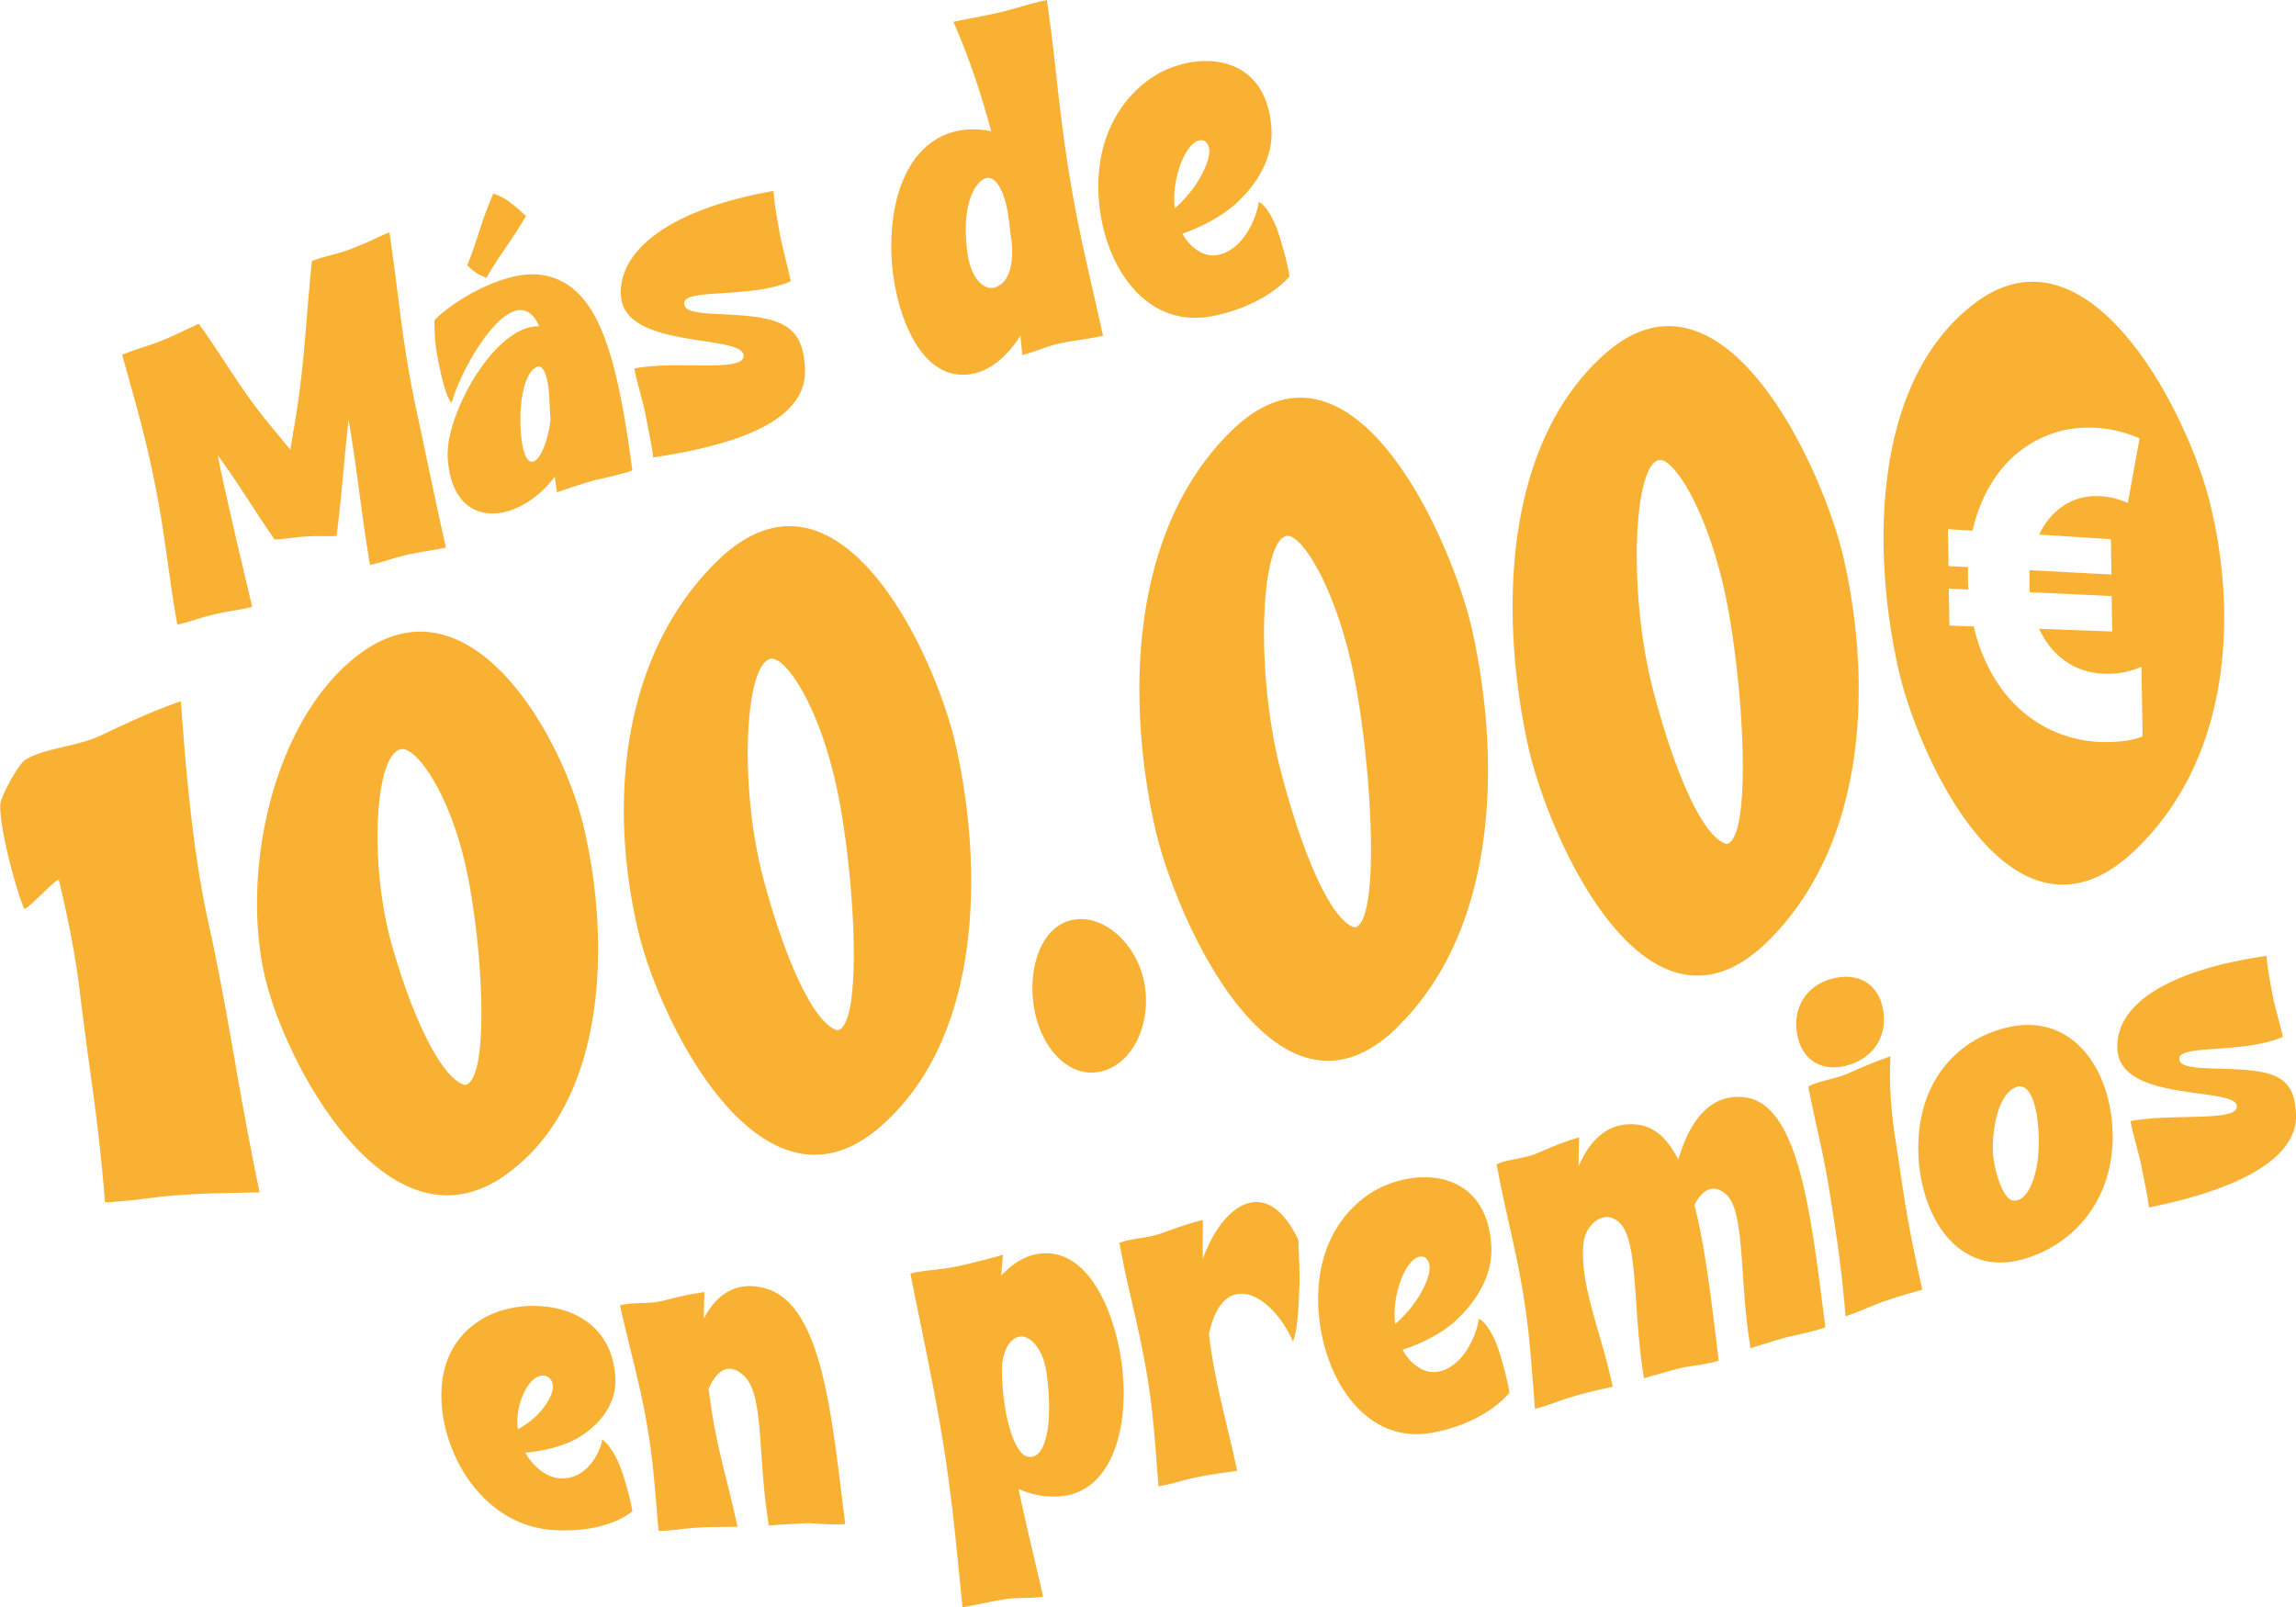 <svg xmlns="http://www.w3.org/2000/svg" id="Capa_2" data-name="Capa 2" viewBox="0 0 185.29 129.72"><defs><style>.cls-1{fill:#f8b133}</style></defs><g id="Design"><path d="M35.96 44.2c-1.19.25-2.04.33-3.14.59-1.27.29-1.72.53-2.96.81-.72-4.27-1.01-7.47-1.73-11.74-.4 3.56-.5 5.68-.97 9.4-1.02.04-1.44-.02-2.45.04-.92.05-1.6.21-2.55.24-1.79-2.57-2.8-4.36-4.58-6.78.16.86.35 1.75.57 2.73.81 3.65 1.33 5.77 2.2 9.49-1.17.29-1.96.34-3.11.62-1.19.28-1.7.53-2.93.82-.7-3.94-.85-6.14-1.55-10.01-.85-4.64-1.68-7.37-2.9-11.78 1.15-.47 1.92-.64 3.07-1.09 1.27-.5 1.78-.82 3.12-1.4 2.27 3.18 3.29 5.19 5.76 8.19.61.74 1.14 1.38 1.62 1.97.1-.59.19-1.24.33-1.96.83-4.94.87-7.96 1.41-13.27 1.16-.44 1.95-.52 3.11-.96 1.29-.49 1.8-.78 3.15-1.37.84 5.78 1.03 9.05 2.2 14.49.86 3.98 1.45 6.95 2.36 10.98ZM51.03 37.96c-.61.27-2.43.66-2.96.78-.62.15-2.61.8-3.12 1-.07-.42-.11-.84-.18-1.26-2.91 3.87-8.28 4.53-8.64-1.56-.2-3.49 3.85-10.74 7.39-10.58-1.91-4.31-6.25 3.11-7.06 6.16-.47-.34-.91-2.37-1.2-3.95-.23-1.22-.18-2.64-.22-2.67 1.15-1.3 5.6-4.2 8.74-3.68 4.43.73 5.98 6.16 7.25 15.75ZM39.26 22.41c-.33-.11-.59-.23-.86-.41-.29-.2-.48-.4-.69-.59.78-1.88 1.18-3.74 2.11-5.79.45.17 1.01.42 1.38.75.56.41.93.79 1.25 1.06-1.06 1.86-2.26 3.32-3.18 4.98Zm5.17 11.46c-.06-.74-.08-1.5-.13-2.19-.07-.88-.35-2.42-1.04-2.04-1.23.69-1.5 4.14-1.08 6.37.48 2.48 1.83 1.04 2.25-2.13ZM64.96 29.72c.19 3.49-3.6 5.92-12.25 7.2-.07-.84-.48-2.68-.6-3.38-.12-.74-.86-3.25-.91-3.8 3.43-.68 8.85.37 8.81-1.04-.04-1.74-9.5-.49-9.89-4.73-.32-3.56 3.62-7.03 12.31-8.56.04 1.09.4 2.83.51 3.51.13.8.75 3.06.87 3.79-3.48 1.48-9.06.45-8.57 1.95.34 1.04 4.51.38 7.27 1.25 1.72.6 2.34 1.7 2.45 3.82ZM89.02 27.1c-1.19.26-2.01.33-3.21.56-1.33.25-1.93.63-3.31 1-.05-.51-.1-1.02-.15-1.57-.93 1.47-2.21 2.72-3.77 3.06-4.5.98-6.6-5.58-6.65-9.98-.08-6.56 3.07-10.57 8.06-9.58-1.12-4.16-2.18-6.84-3.05-8.83 1.2-.25 2.58-.49 3.74-.76 1.19-.27 2.53-.75 3.8-.99.7 4.75.83 7.44 1.53 12.24.84 5.77 1.75 9.17 3.01 14.86Zm-7.41-7.79c-.1-.74-.17-1.53-.31-2.31-.2-1.1-.7-2.6-1.56-2.65-.65-.03-2.27 1.53-1.67 6.04.3 2.26 1.45 3.02 2.15 2.83 1.84-.51 1.44-3.63 1.4-3.91ZM99.76 16.41c-1.01.94-2.62 1.85-4.34 2.45.68 1.24 1.77 1.82 2.61 1.75 2.15-.19 3.35-2.86 3.56-4.32.52.28 1.11 1.16 1.55 2.43.32.94.83 2.81.92 3.59 0 0-1.82 2.33-6.2 3.2-5.71 1.13-9.12-4.65-9.22-10.2-.1-5.29 2.79-8.34 5.13-9.52 3.4-1.7 8.51-1.26 8.84 4.67.13 2.31-1.2 4.46-2.85 5.95Zm-3.54-4.75c-1 .97-1.67 3.5-1.4 5.15.75-.67 2.03-2.03 2.62-3.77.52-1.53-.4-2.17-1.22-1.38ZM2.06 61.32c1.49-.95 4.12-1.03 6.12-1.98 2.32-1.1 4.33-2.03 6.42-2.74.33 4.71.9 11.87 2.16 17.6 1.85 8.43 2.28 12.87 4.19 22.03-2.75.09-3.75.04-6.39.22-2.32.16-3.76.49-6.08.59-.65-7.66-1.11-9.28-2.07-17.25-.37-3.05-1.08-6.39-1.66-8.75-.12-.29-2.68 2.58-2.8 2.29-.71-1.61-2.07-6.85-1.92-8.49.05-.51 1.39-3.12 2.04-3.54ZM40.82 94.82c-9.08 6.46-17.03-7.6-19.16-14.91-2.36-8.09-.15-20.45 6.35-26.3 9.46-8.52 17.39 5.76 19.12 13.22 2.16 9.29 1.84 22.19-6.31 27.98Zm-3.32-7.25c1.91-.22 1.57-9.66.37-16.24-1.29-7.09-4.31-11.15-5.54-10.86-2.08.48-2.6 9.31-.63 16.08 1.72 5.92 3.97 10.48 5.8 11.02ZM70.97 91c-9.51 8.16-17.71-8.45-19.46-15.84-2.38-10.05-1.49-22.02 6.22-29.73 9.92-9.9 17.83 7.6 19.43 14.84C79.4 70.41 79.18 83.96 70.97 91Zm-3.39-7.84c1.92-.33 1.52-10.7.26-17.95-1.35-7.81-4.44-12.33-5.67-12.03-2.08.5-2.56 10.39-.52 17.92 1.78 6.59 4.08 11.54 5.93 12.06ZM86.54 74.25c2.58-.53 5.32 2.04 5.84 5.26.53 3.3-1.07 6.5-3.66 7-2.52.48-4.75-1.96-5.28-5.23-.51-3.18.59-6.51 3.1-7.03ZM112.75 82.93c-9.83 9.59-17.98-9.04-19.56-16.2-2.33-10.58-1.94-23.93 6.12-31.89 9.87-9.74 17.98 9.05 19.53 16.17 2.31 10.56 1.99 24.03-6.1 31.91Zm-3.41-8.07c1.92-.42 1.48-11.25.2-18.84-1.38-8.18-4.5-13.03-5.73-12.76-2.08.45-2.53 10.98-.45 18.97 1.82 6.99 4.13 12.15 5.99 12.63ZM142.71 75.93c-9.89 9.82-17.86-8.67-19.4-15.76-2.26-10.38-2.08-24.11 6.1-31.51 9.65-8.73 17.76 9.28 19.39 16.47 2.32 10.29 1.77 22.99-6.09 30.8Zm-3.36-7.81c1.9-.43 1.48-10.96.22-18.37-1.36-7.99-4.45-12.84-5.68-12.62-2.06.36-2.53 10.74-.47 18.62 1.8 6.89 4.09 11.93 5.93 12.37ZM46.76 115.98c-1.02.64-2.64 1.12-4.37 1.26.67 1.21 1.76 1.95 2.61 2.06 2.16.28 3.38-1.84 3.6-3.1.52.34 1.11 1.22 1.54 2.42.32.89.81 2.65.89 3.35 0 0-1.85 1.76-6.26 1.53-5.75-.3-9.11-6.1-9.15-10.78-.04-4.46 2.87-6.46 5.23-7.05 3.41-.87 8.52.22 8.81 5.54.11 2.07-1.24 3.77-2.9 4.77Zm-3.51-4.79c-1 .65-1.7 2.69-1.45 4.17.76-.42 2.06-1.34 2.66-2.74.53-1.23-.39-1.96-1.21-1.42ZM68.22 122.99c-.62.13-2.47-.04-2.97-.05-.63 0-2.7.15-3.2.18-.93-5.44-.35-10.5-1.99-12.06-1.3-1.23-2.28-.35-2.88 1.06l.06.36c.51 4.11 1.33 6.39 2.28 10.75-1.4.02-1.91 0-3.27.07-1.19.07-1.93.25-3.1.26-.34-3.82-.45-6.21-1.21-10.03-.53-2.68-1.31-5.45-1.9-8.16.89-.3 2.35-.08 3.49-.39 1.21-.32 2.23-.55 3.32-.69-.03.81-.05 1.5-.05 2.14.94-1.81 2.46-3.06 4.81-2.49 4.75 1.17 5.48 10.15 6.6 19.05ZM90.68 112.02c.08 5.75-2.26 8.36-4.73 8.7-1.46.2-2.59-.05-3.75-.54.61 2.96 1.35 5.86 1.98 8.7-1.37.16-2.04.01-3.35.24-1.18.2-1.97.41-3.15.6-.6-5.78-.87-9.32-1.85-14.94-.69-3.97-1.57-8-2.36-11.99 1.01-.27 2.6-.32 3.78-.58 1.14-.25 2.85-.68 3.69-.94-.05.52-.1 1.09-.14 1.69.87-.95 1.93-1.64 3.15-1.78 4.47-.52 6.66 6.39 6.72 10.85Zm-8.36-4.14c-1.03.15-1.47 1.56-1.46 2.73 0 1 .11 2.22.29 3.25.24 1.36.85 3.47 1.75 3.7 1.33.35 2.15-2.09 1.58-6.61-.28-2.26-1.46-3.18-2.16-3.07ZM104.78 100.1c.05 1.58.14 2.57.07 4.08-.07 1.69-.15 3.11-.5 4.11-1.63-3.77-5.63-6.14-6.79-.59.53 4.15 1.33 6.58 2.28 11.01-1.4.21-1.88.24-3.26.52-1.19.24-1.92.54-3.09.73-.33-4.17-.46-6.77-1.27-10.88-.67-3.4-1.26-5.31-1.88-8.76.86-.37 2.27-.37 3.42-.79 1.22-.45 2.26-.81 3.31-1.06 0 1.23-.02 2.24 0 3.15 1.5-4.27 5.09-7.05 7.72-1.52ZM117.53 106.55c-1.01.94-2.61 1.83-4.34 2.39.68 1.26 1.77 1.86 2.61 1.8 2.15-.17 3.34-2.85 3.55-4.31.52.27 1.11 1.15 1.55 2.41.32.93.82 2.8.91 3.57 0 0-1.81 2.4-6.19 3.22-5.71 1.07-9.14-4.96-9.24-10.53-.1-5.31 2.79-8.2 5.14-9.3 3.4-1.58 8.5-1.13 8.83 4.79.13 2.31-1.2 4.47-2.84 5.96Zm-3.53-4.81c-1 .95-1.67 3.46-1.4 5.12.75-.65 2.03-1.98 2.62-3.72.52-1.52-.41-2.17-1.22-1.4ZM147.31 107.12c-.57.26-2.42.65-2.91.76-.62.14-2.64.79-3.13.93-.94-5.58-.39-11.06-2.01-12.45-1.06-.88-1.92-.27-2.52.89.92 3.59 1.42 8.15 1.96 12.56-.61.26-2.39.46-2.92.57-.62.13-2.62.73-3.11.86-.94-5.66-.4-11.2-2.03-12.61-1.29-1.11-2.7.32-2.84 1.64-.37 3.36 1.38 7.12 2.35 11.65-1.35.32-1.86.4-3.22.8-1.14.33-1.87.7-3.06.99-.33-4.19-.46-6.82-1.24-10.93-.55-2.89-1.31-5.81-1.85-8.81.86-.42 2.24-.43 3.37-.93 1.17-.52 2.21-.93 3.29-1.24-.03.88-.05 1.64-.04 2.34.89-2.11 2.39-3.65 4.75-3.37 1.42.17 2.48 1.21 3.29 2.83.83-2.87 2.42-5.36 5.32-5.04 4.53.51 5.42 9.93 6.55 18.56ZM147.9 78.98c2.12-.54 3.74.48 4.08 2.59.34 2.11-.83 3.86-2.94 4.43-2.05.55-3.68-.47-4.02-2.61-.35-2.14.83-3.89 2.88-4.41Zm-.25 17.23c.65 4.08.94 5.97 1.29 10.02 1.14-.35 1.86-.75 3.01-1.16 1.32-.46 1.81-.58 3.18-.98-.94-4.26-1.28-6.08-1.88-10.24-.4-2.74-.84-4.75-.69-8.59-1.06.37-2.08.78-3.28 1.32-1.13.52-2.51.64-3.35 1.12.64 3.3 1.2 5.21 1.72 8.51ZM170.5 91.53c.06 5.37-3.18 8.95-7.22 10.1-5.3 1.51-8.4-3.54-8.47-8.78-.08-5.62 3.21-9.03 7.26-9.94 5.32-1.2 8.36 3.62 8.42 8.63Zm-8.11 5.35c1.3.28 2.28-2.29 2.13-5.34-.16-3.26-1.04-4.03-1.72-3.83-1.61.48-2.04 3.67-1.97 5.27.06 1.41.79 3.73 1.56 3.9ZM185.29 89.89c.16 3.11-3.44 5.86-11.87 7.57-.07-.81-.47-2.59-.59-3.27-.12-.72-.84-3.16-.89-3.7 3.36-.66 8.6.1 8.58-1.2-.03-1.6-9.25-.29-9.63-4.47-.32-3.5 3.61-6.45 12.03-7.67.04.98.37 2.54.48 3.16.12.72.71 2.73.82 3.38-3.36 1.45-8.79.51-8.32 1.92.33.99 4.39.35 7.05 1.01 1.66.47 2.24 1.39 2.34 3.28ZM178.38 40.71c-1.79-7.35-9.8-23.27-19.06-16.2-8.17 6.23-8.29 19.76-6.13 29.44 1.59 7.15 9.24 24.01 19.05 14.73 7.52-7.11 8.46-18.45 6.13-27.97Zm-6.67-.12c-.38-.16-.74-.29-1.06-.37a6.67 6.67 0 0 0-.98-.16c-1.17-.09-2.19.14-3.07.71-.88.57-1.56 1.36-2.04 2.38 2.32.14 3.48.22 5.79.37l.05 2.85-6.6-.35c-.02.14-.02.28-.02.43v.89c0 .15.01.3.04.46 2.64.12 3.96.18 6.59.31l.05 2.86c-2.35-.09-3.53-.13-5.9-.22.52 1.12 1.23 2 2.15 2.63.92.64 1.99.97 3.21 1 .57.01 1.09-.03 1.55-.13.46-.1.91-.25 1.35-.43.04 2.24.05 3.36.09 5.61-.43.18-.9.3-1.4.36-.5.07-1.02.1-1.55.1a10.187 10.187 0 0 1-6.84-2.55c-.92-.81-1.71-1.79-2.36-2.94-.65-1.15-1.15-2.44-1.48-3.84-.78-.03-1.17-.04-1.96-.07l-.05-2.98c.63.03.95.04 1.59.07-.02-.16-.03-.32-.04-.47V46.2c0-.15 0-.3.02-.43-.63-.03-.95-.05-1.59-.08l-.05-2.98c.8.05 1.19.07 1.99.12.3-1.33.77-2.54 1.4-3.62.63-1.08 1.4-1.99 2.3-2.71.9-.72 1.91-1.26 3.05-1.61 1.13-.35 2.36-.45 3.68-.32 1.05.11 2.07.38 3.05.81-.38 2.07-.57 3.12-.95 5.21Z" class="cls-1"/></g></svg>